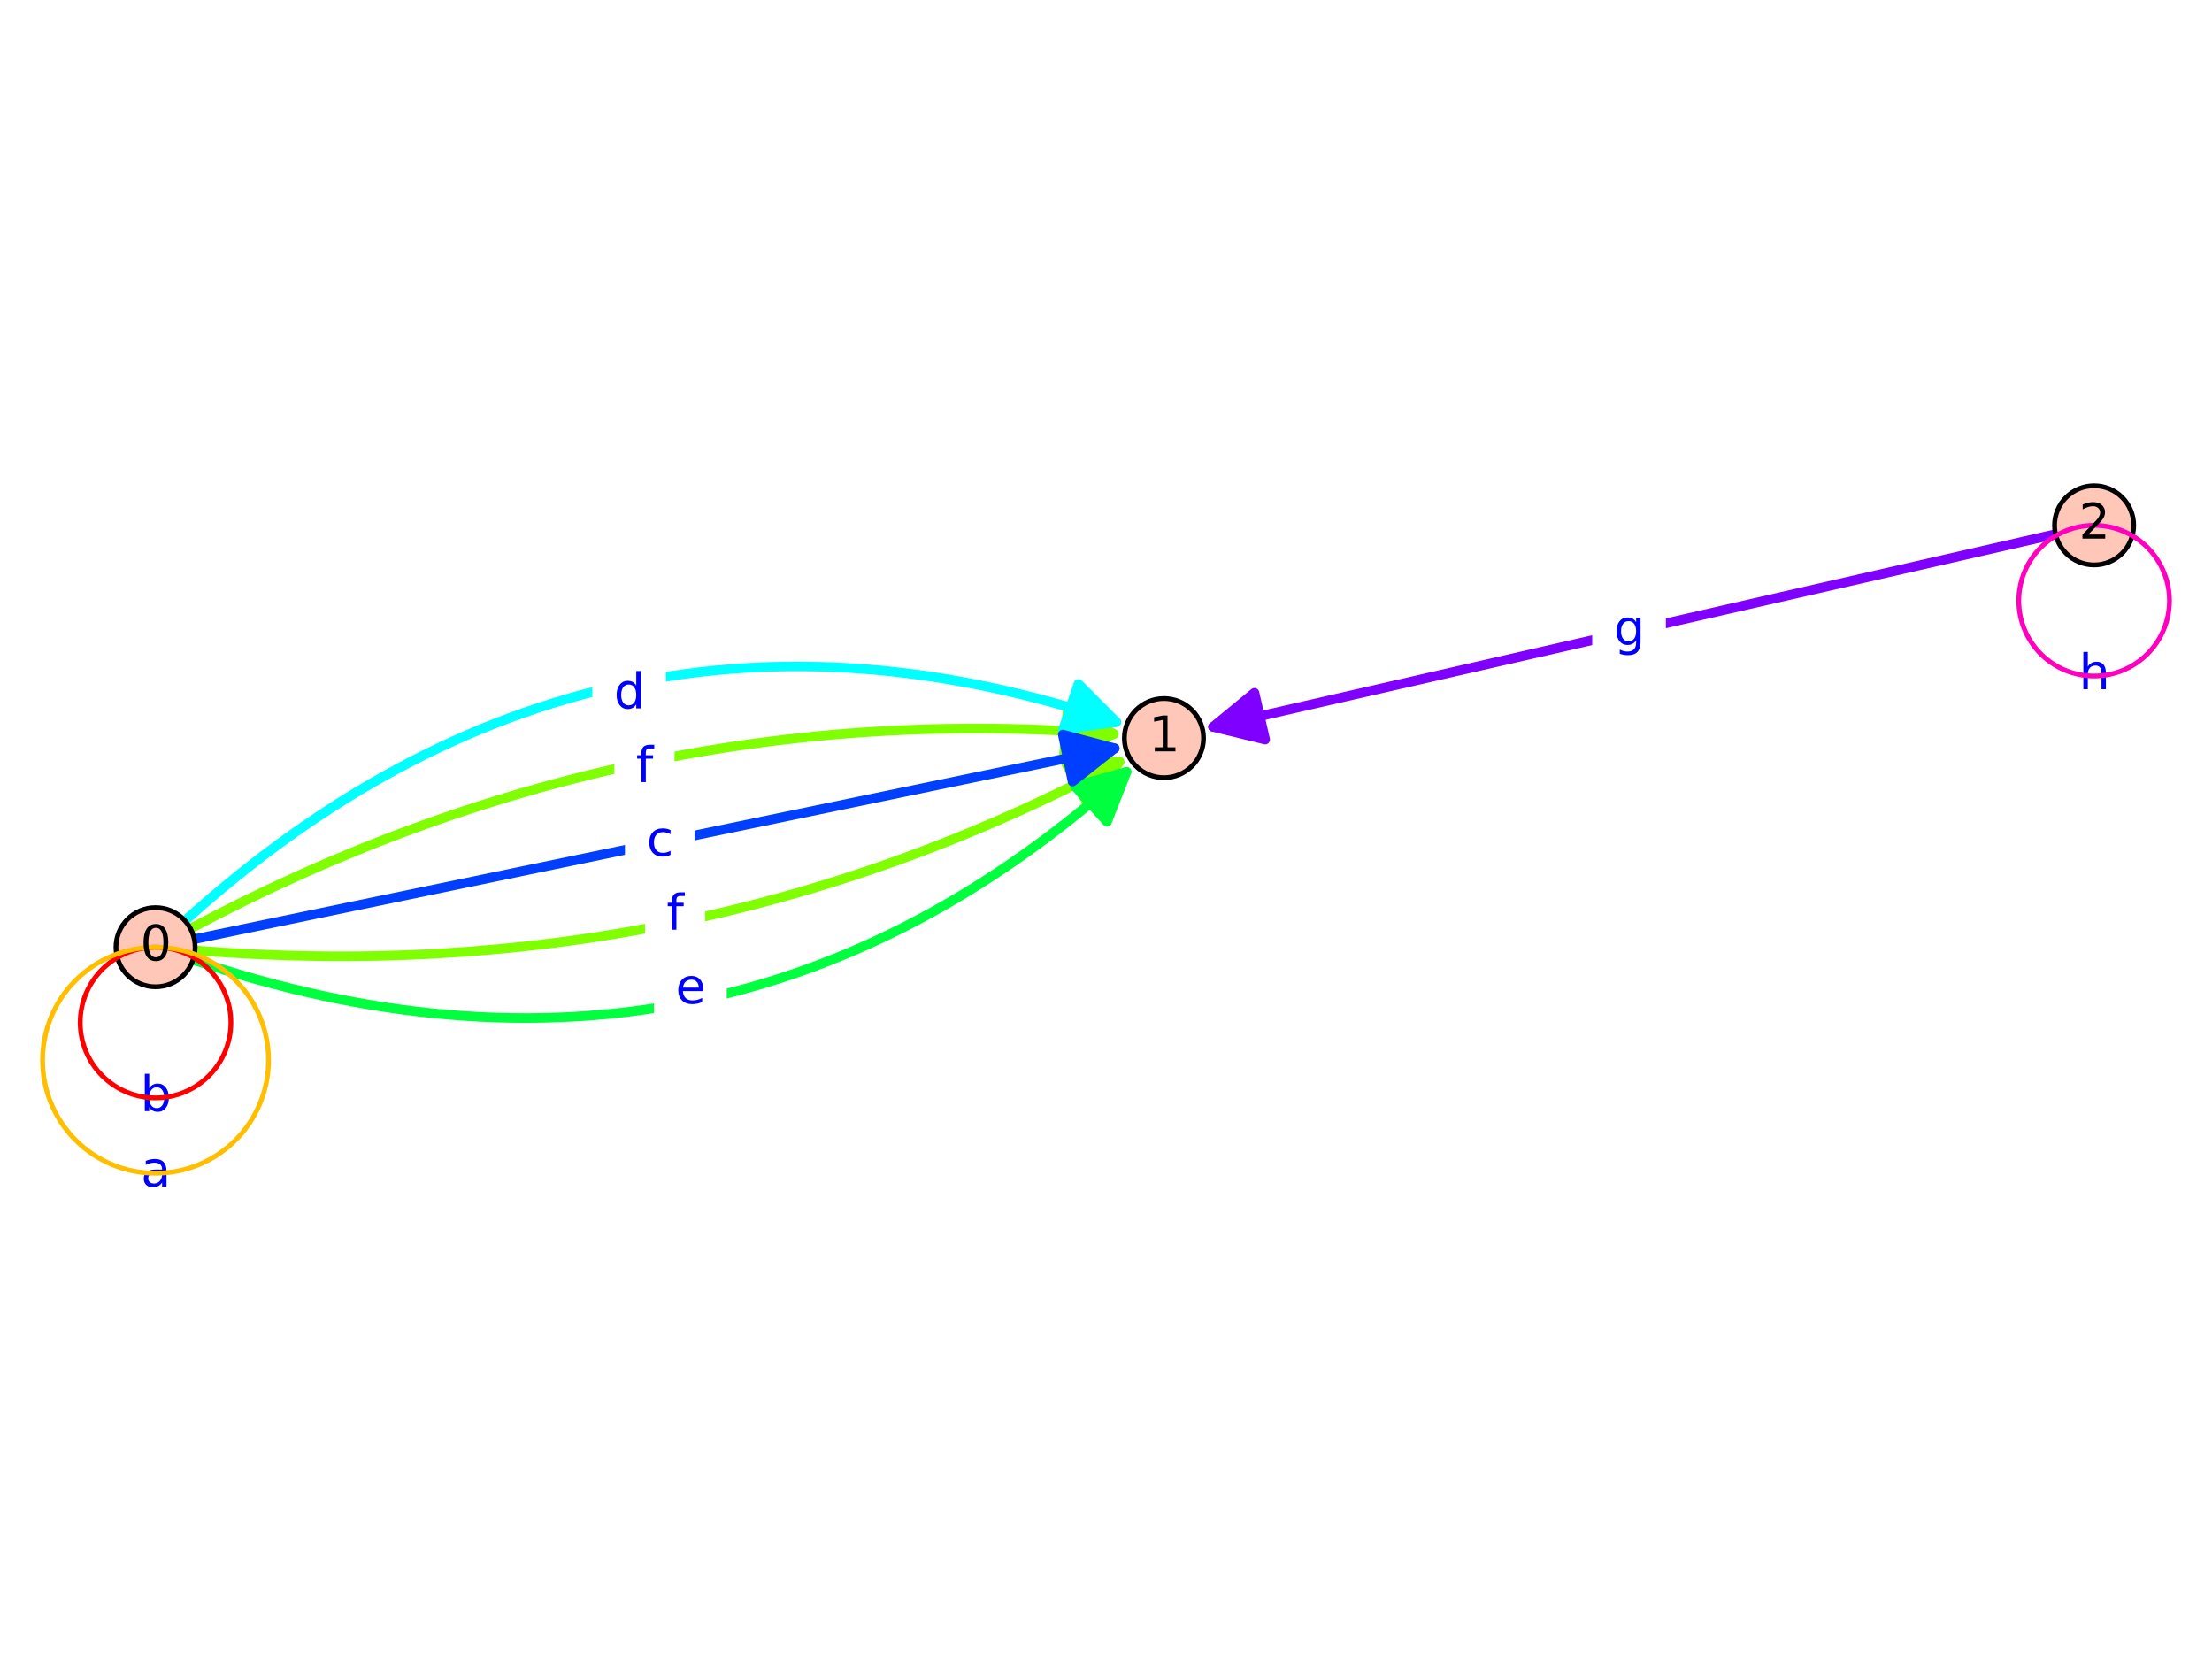 <?xml version="1.0" encoding="utf-8" standalone="no"?>
<!DOCTYPE svg PUBLIC "-//W3C//DTD SVG 1.1//EN"
  "http://www.w3.org/Graphics/SVG/1.1/DTD/svg11.dtd">
<svg xmlns:xlink="http://www.w3.org/1999/xlink" width="460.8pt" height="345.6pt" viewBox="0 0 460.8 345.6" xmlns="http://www.w3.org/2000/svg" version="1.1">
 <defs>
  <style type="text/css">*{stroke-linejoin: round; stroke-linecap: butt}</style>
 </defs>
 <g id="figure_1">
  <g id="patch_1">
   <path d="M 0 345.6 
L 460.8 345.6 
L 460.8 0 
L 0 0 
z
" style="fill: #ffffff"/>
  </g>
  <g id="axes_1">
   <g id="patch_2">
    <path d="M 0 247.272 
L 460.8 247.272 
L 460.8 98.328 
L 0 98.328 
z
" style="fill: #ffffff"/>
   </g>
   <g id="patch_3">
    <path d="M 40.625 197.982 
Q 143.813 206.279 233.221 158.687 
" clip-path="url(#pdc652ec8fe)" style="fill: none; stroke: #7fff00; stroke-width: 2; stroke-linecap: round"/>
    <path d="M 222.044 158.973 
L 233.221 158.687 
L 226.743 167.8 
L 222.044 158.973 
z
" clip-path="url(#pdc652ec8fe)" style="fill: #7fff00; stroke: #7fff00; stroke-width: 2; stroke-linecap: round"/>
   </g>
   <g id="patch_4">
    <path d="M 39.684 193.446 
Q 131.066 144.804 232.025 152.922 
" clip-path="url(#pdc652ec8fe)" style="fill: none; stroke: #7fff00; stroke-width: 2; stroke-linecap: round"/>
    <path d="M 222.458 147.137 
L 232.025 152.922 
L 221.657 157.104 
L 222.458 147.137 
z
" clip-path="url(#pdc652ec8fe)" style="fill: #7fff00; stroke: #7fff00; stroke-width: 2; stroke-linecap: round"/>
   </g>
   <g id="patch_5">
    <path d="M 40.219 199.955 
Q 150.187 237.016 234.691 160.784 
" clip-path="url(#pdc652ec8fe)" style="fill: none; stroke: #00ff3f; stroke-width: 2; stroke-linecap: round"/>
    <path d="M 223.917 163.769 
L 234.691 160.784 
L 230.615 171.194 
L 223.917 163.769 
z
" clip-path="url(#pdc652ec8fe)" style="fill: #00ff3f; stroke: #00ff3f; stroke-width: 2; stroke-linecap: round"/>
   </g>
   <g id="patch_6">
    <path d="M 38.528 191.798 
Q 124.692 114.067 232.541 150.414 
" clip-path="url(#pdc652ec8fe)" style="fill: none; stroke: #00ffff; stroke-width: 2; stroke-linecap: round"/>
    <path d="M 224.661 142.482 
L 232.541 150.414 
L 221.468 151.959 
L 224.661 142.482 
z
" clip-path="url(#pdc652ec8fe)" style="fill: #00ffff; stroke: #00ffff; stroke-width: 2; stroke-linecap: round"/>
   </g>
   <g id="matplotlib.axis_1"/>
   <g id="matplotlib.axis_2"/>
   <g id="patch_7">
    <path d="M 252.693 151.425 
Q 339.359 131.6 428.204 111.277 
" clip-path="url(#pdc652ec8fe)" style="fill: none; stroke: #7f00ff; stroke-width: 2; stroke-linecap: round"/>
    <path d="M 263.556 154.069 
L 252.693 151.425 
L 261.326 144.321 
L 263.556 154.069 
z
" clip-path="url(#pdc652ec8fe)" style="fill: #7f00ff; stroke: #7f00ff; stroke-width: 2; stroke-linecap: round"/>
   </g>
   <g id="patch_8">
    <path d="M 40.479 195.647 
Q 137.439 175.542 232.21 155.89 
" clip-path="url(#pdc652ec8fe)" style="fill: none; stroke: #003fff; stroke-width: 2; stroke-linecap: round"/>
    <path d="M 221.403 153.025 
L 232.21 155.89 
L 223.434 162.817 
L 221.403 153.025 
z
" clip-path="url(#pdc652ec8fe)" style="fill: #003fff; stroke: #003fff; stroke-width: 2; stroke-linecap: round"/>
   </g>
   <g id="text_1">
    <g id="patch_9">
     <path d="M 25.231 237.551 
L 39.579 237.551 
L 39.579 219.873 
L 25.231 219.873 
z
" style="fill: #ffffff; stroke: #ffffff; stroke-linejoin: miter"/>
    </g>
    <!-- b -->
    <g style="fill: #0000ff" transform="translate(29.231 231.472) scale(0.1 -0.1)">
     <defs>
      <path id="DejaVuSans-62" d="M 3116 1747 
Q 3116 2381 2855 2742 
Q 2594 3103 2138 3103 
Q 1681 3103 1420 2742 
Q 1159 2381 1159 1747 
Q 1159 1113 1420 752 
Q 1681 391 2138 391 
Q 2594 391 2855 752 
Q 3116 1113 3116 1747 
z
M 1159 2969 
Q 1341 3281 1617 3432 
Q 1894 3584 2278 3584 
Q 2916 3584 3314 3078 
Q 3713 2572 3713 1747 
Q 3713 922 3314 415 
Q 2916 -91 2278 -91 
Q 1894 -91 1617 61 
Q 1341 213 1159 525 
L 1159 0 
L 581 0 
L 581 4863 
L 1159 4863 
L 1159 2969 
z
" transform="scale(0.016)"/>
     </defs>
     <use xlink:href="#DejaVuSans-62"/>
    </g>
   </g>
   <g id="text_2">
    <g id="patch_10">
     <path d="M 25.341 253.247 
L 39.469 253.247 
L 39.469 235.569 
L 25.341 235.569 
z
" style="fill: #ffffff; stroke: #ffffff; stroke-linejoin: miter"/>
    </g>
    <!-- a -->
    <g style="fill: #0000ff" transform="translate(29.341 247.167) scale(0.1 -0.1)">
     <defs>
      <path id="DejaVuSans-61" d="M 2194 1759 
Q 1497 1759 1228 1600 
Q 959 1441 959 1056 
Q 959 750 1161 570 
Q 1363 391 1709 391 
Q 2188 391 2477 730 
Q 2766 1069 2766 1631 
L 2766 1759 
L 2194 1759 
z
M 3341 1997 
L 3341 0 
L 2766 0 
L 2766 531 
Q 2569 213 2275 61 
Q 1981 -91 1556 -91 
Q 1019 -91 701 211 
Q 384 513 384 1019 
Q 384 1609 779 1909 
Q 1175 2209 1959 2209 
L 2766 2209 
L 2766 2266 
Q 2766 2663 2505 2880 
Q 2244 3097 1772 3097 
Q 1472 3097 1187 3025 
Q 903 2953 641 2809 
L 641 3341 
Q 956 3463 1253 3523 
Q 1550 3584 1831 3584 
Q 2591 3584 2966 3190 
Q 3341 2797 3341 1997 
z
" transform="scale(0.016)"/>
     </defs>
     <use xlink:href="#DejaVuSans-61"/>
    </g>
   </g>
   <g id="text_3">
    <g id="patch_11">
     <path d="M 134.866 199.749 
L 146.386 199.749 
L 146.386 182.071 
L 134.866 182.071 
z
" style="fill: #ffffff; stroke: #ffffff; stroke-linejoin: miter"/>
    </g>
    <!-- f -->
    <g style="fill: #0000ff" transform="translate(138.866 193.67) scale(0.1 -0.1)">
     <defs>
      <path id="DejaVuSans-66" d="M 2375 4863 
L 2375 4384 
L 1825 4384 
Q 1516 4384 1395 4259 
Q 1275 4134 1275 3809 
L 1275 3500 
L 2222 3500 
L 2222 3053 
L 1275 3053 
L 1275 0 
L 697 0 
L 697 3053 
L 147 3053 
L 147 3500 
L 697 3500 
L 697 3744 
Q 697 4328 969 4595 
Q 1241 4863 1831 4863 
L 2375 4863 
z
" transform="scale(0.016)"/>
     </defs>
     <use xlink:href="#DejaVuSans-66"/>
    </g>
   </g>
   <g id="text_4">
    <g id="patch_12">
     <path d="M 128.493 169.012 
L 140.013 169.012 
L 140.013 151.334 
L 128.493 151.334 
z
" style="fill: #ffffff; stroke: #ffffff; stroke-linejoin: miter"/>
    </g>
    <!-- f -->
    <g style="fill: #0000ff" transform="translate(132.493 162.932) scale(0.1 -0.1)">
     <use xlink:href="#DejaVuSans-66"/>
    </g>
   </g>
   <g id="text_5">
    <g id="patch_13">
     <path d="M 136.736 215.118 
L 150.89 215.118 
L 150.89 197.44 
L 136.736 197.44 
z
" style="fill: #ffffff; stroke: #ffffff; stroke-linejoin: miter"/>
    </g>
    <!-- e -->
    <g style="fill: #0000ff" transform="translate(140.736 209.038) scale(0.1 -0.1)">
     <defs>
      <path id="DejaVuSans-65" d="M 3597 1894 
L 3597 1613 
L 953 1613 
Q 991 1019 1311 708 
Q 1631 397 2203 397 
Q 2534 397 2845 478 
Q 3156 559 3463 722 
L 3463 178 
Q 3153 47 2828 -22 
Q 2503 -91 2169 -91 
Q 1331 -91 842 396 
Q 353 884 353 1716 
Q 353 2575 817 3079 
Q 1281 3584 2069 3584 
Q 2775 3584 3186 3129 
Q 3597 2675 3597 1894 
z
M 3022 2063 
Q 3016 2534 2758 2815 
Q 2500 3097 2075 3097 
Q 1594 3097 1305 2825 
Q 1016 2553 972 2059 
L 3022 2063 
z
" transform="scale(0.016)"/>
     </defs>
     <use xlink:href="#DejaVuSans-65"/>
    </g>
   </g>
   <g id="text_6">
    <g id="patch_14">
     <path d="M 123.892 153.643 
L 138.24 153.643 
L 138.24 135.965 
L 123.892 135.965 
z
" style="fill: #ffffff; stroke: #ffffff; stroke-linejoin: miter"/>
    </g>
    <!-- d -->
    <g style="fill: #0000ff" transform="translate(127.892 147.564) scale(0.1 -0.1)">
     <defs>
      <path id="DejaVuSans-64" d="M 2906 2969 
L 2906 4863 
L 3481 4863 
L 3481 0 
L 2906 0 
L 2906 525 
Q 2725 213 2448 61 
Q 2172 -91 1784 -91 
Q 1150 -91 751 415 
Q 353 922 353 1747 
Q 353 2572 751 3078 
Q 1150 3584 1784 3584 
Q 2172 3584 2448 3432 
Q 2725 3281 2906 2969 
z
M 947 1747 
Q 947 1113 1208 752 
Q 1469 391 1925 391 
Q 2381 391 2643 752 
Q 2906 1113 2906 1747 
Q 2906 2381 2643 2742 
Q 2381 3103 1925 3103 
Q 1469 3103 1208 2742 
Q 947 2381 947 1747 
z
" transform="scale(0.016)"/>
     </defs>
     <use xlink:href="#DejaVuSans-64"/>
    </g>
   </g>
   <g id="text_7">
    <g id="patch_15">
     <path d="M 429.074 149.669 
L 443.412 149.669 
L 443.412 131.991 
L 429.074 131.991 
z
" style="fill: #ffffff; stroke: #ffffff; stroke-linejoin: miter"/>
    </g>
    <!-- h -->
    <g style="fill: #0000ff" transform="translate(433.074 143.589) scale(0.1 -0.1)">
     <defs>
      <path id="DejaVuSans-68" d="M 3513 2113 
L 3513 0 
L 2938 0 
L 2938 2094 
Q 2938 2591 2744 2837 
Q 2550 3084 2163 3084 
Q 1697 3084 1428 2787 
Q 1159 2491 1159 1978 
L 1159 0 
L 581 0 
L 581 4863 
L 1159 4863 
L 1159 2956 
Q 1366 3272 1645 3428 
Q 1925 3584 2291 3584 
Q 2894 3584 3203 3211 
Q 3513 2838 3513 2113 
z
" transform="scale(0.016)"/>
     </defs>
     <use xlink:href="#DejaVuSans-68"/>
    </g>
   </g>
   <g id="text_8">
    <g id="patch_16">
     <path d="M 332.184 140.439 
L 346.533 140.439 
L 346.533 122.761 
L 332.184 122.761 
z
" style="fill: #ffffff; stroke: #ffffff; stroke-linejoin: miter"/>
    </g>
    <!-- g -->
    <g style="fill: #0000ff" transform="translate(336.184 134.36) scale(0.1 -0.1)">
     <defs>
      <path id="DejaVuSans-67" d="M 2906 1791 
Q 2906 2416 2648 2759 
Q 2391 3103 1925 3103 
Q 1463 3103 1205 2759 
Q 947 2416 947 1791 
Q 947 1169 1205 825 
Q 1463 481 1925 481 
Q 2391 481 2648 825 
Q 2906 1169 2906 1791 
z
M 3481 434 
Q 3481 -459 3084 -895 
Q 2688 -1331 1869 -1331 
Q 1566 -1331 1297 -1286 
Q 1028 -1241 775 -1147 
L 775 -588 
Q 1028 -725 1275 -790 
Q 1522 -856 1778 -856 
Q 2344 -856 2625 -561 
Q 2906 -266 2906 331 
L 2906 616 
Q 2728 306 2450 153 
Q 2172 0 1784 0 
Q 1141 0 747 490 
Q 353 981 353 1791 
Q 353 2603 747 3093 
Q 1141 3584 1784 3584 
Q 2172 3584 2450 3431 
Q 2728 3278 2906 2969 
L 2906 3500 
L 3481 3500 
L 3481 434 
z
" transform="scale(0.016)"/>
     </defs>
     <use xlink:href="#DejaVuSans-67"/>
    </g>
   </g>
   <g id="text_9">
    <g id="patch_17">
     <path d="M 130.69 184.381 
L 144.189 184.381 
L 144.189 166.703 
L 130.69 166.703 
z
" style="fill: #ffffff; stroke: #ffffff; stroke-linejoin: miter"/>
    </g>
    <!-- c -->
    <g style="fill: #0000ff" transform="translate(134.69 178.301) scale(0.1 -0.1)">
     <defs>
      <path id="DejaVuSans-63" d="M 3122 3366 
L 3122 2828 
Q 2878 2963 2633 3030 
Q 2388 3097 2138 3097 
Q 1578 3097 1268 2742 
Q 959 2388 959 1747 
Q 959 1106 1268 751 
Q 1578 397 2138 397 
Q 2388 397 2633 464 
Q 2878 531 3122 666 
L 3122 134 
Q 2881 22 2623 -34 
Q 2366 -91 2075 -91 
Q 1284 -91 818 406 
Q 353 903 353 1747 
Q 353 2603 823 3093 
Q 1294 3584 2113 3584 
Q 2378 3584 2631 3529 
Q 2884 3475 3122 3366 
z
" transform="scale(0.016)"/>
     </defs>
     <use xlink:href="#DejaVuSans-63"/>
    </g>
   </g>
   <g id="patch_18">
    <path d="M 32.405 205.568 
C 34.592 205.568 36.689 204.699 38.236 203.152 
C 39.782 201.606 40.651 199.508 40.651 197.321 
C 40.651 195.134 39.782 193.037 38.236 191.49 
C 36.689 189.944 34.592 189.075 32.405 189.075 
C 30.218 189.075 28.12 189.944 26.574 191.49 
C 25.027 193.037 24.158 195.134 24.158 197.321 
C 24.158 199.508 25.027 201.606 26.574 203.152 
C 28.12 204.699 30.218 205.568 32.405 205.568 
z
" style="fill: #fec7b8; stroke: #000000; stroke-linejoin: miter"/>
   </g>
   <g id="patch_19">
    <path d="M 242.474 162.008 
C 244.661 162.008 246.759 161.14 248.305 159.593 
C 249.852 158.047 250.721 155.949 250.721 153.762 
C 250.721 151.575 249.852 149.477 248.305 147.931 
C 246.759 146.385 244.661 145.516 242.474 145.516 
C 240.287 145.516 238.19 146.385 236.643 147.931 
C 235.097 149.477 234.228 151.575 234.228 153.762 
C 234.228 155.949 235.097 158.047 236.643 159.593 
C 238.19 161.14 240.287 162.008 242.474 162.008 
z
" style="fill: #fec7b8; stroke: #000000; stroke-linejoin: miter"/>
   </g>
   <g id="patch_20">
    <path d="M 436.243 117.685 
C 438.43 117.685 440.528 116.816 442.074 115.27 
C 443.62 113.723 444.489 111.626 444.489 109.439 
C 444.489 107.252 443.62 105.154 442.074 103.608 
C 440.528 102.061 438.43 101.192 436.243 101.192 
C 434.056 101.192 431.958 102.061 430.412 103.608 
C 428.865 105.154 427.997 107.252 427.997 109.439 
C 427.997 111.626 428.865 113.723 430.412 115.27 
C 431.958 116.816 434.056 117.685 436.243 117.685 
z
" style="fill: #fec7b8; stroke: #000000; stroke-linejoin: miter"/>
   </g>
   <g id="patch_21">
    <path d="M 32.405 228.712 
C 36.567 228.712 40.56 227.058 43.503 224.115 
C 46.447 221.172 48.1 217.179 48.1 213.017 
C 48.1 208.854 46.447 204.862 43.503 201.918 
C 40.56 198.975 36.567 197.321 32.405 197.321 
C 28.242 197.321 24.25 198.975 21.306 201.918 
C 18.363 204.862 16.709 208.854 16.709 213.017 
C 16.709 217.179 18.363 221.172 21.306 224.115 
C 24.25 227.058 28.242 228.712 32.405 228.712 
L 32.405 228.712 
z
" clip-path="url(#pdc652ec8fe)" style="fill: none; stroke: #ff0000; stroke-linejoin: miter"/>
   </g>
   <g id="patch_22">
    <path d="M 32.405 244.408 
C 38.649 244.408 44.637 241.927 49.052 237.512 
C 53.467 233.097 55.948 227.108 55.948 220.864 
C 55.948 214.621 53.467 208.632 49.052 204.217 
C 44.637 199.802 38.649 197.321 32.405 197.321 
C 26.161 197.321 20.172 199.802 15.757 204.217 
C 11.342 208.632 8.862 214.621 8.862 220.864 
C 8.862 227.108 11.342 233.097 15.757 237.512 
C 20.172 241.927 26.161 244.408 32.405 244.408 
L 32.405 244.408 
z
" clip-path="url(#pdc652ec8fe)" style="fill: none; stroke: #ffbf00; stroke-linejoin: miter"/>
   </g>
   <g id="patch_23">
    <path d="M 436.243 140.83 
C 440.405 140.83 444.398 139.176 447.341 136.233 
C 450.285 133.289 451.938 129.297 451.938 125.134 
C 451.938 120.972 450.285 116.979 447.341 114.036 
C 444.398 111.092 440.405 109.439 436.243 109.439 
C 432.08 109.439 428.088 111.092 425.145 114.036 
C 422.201 116.979 420.547 120.972 420.547 125.134 
C 420.547 129.297 422.201 133.289 425.145 136.233 
C 428.088 139.176 432.08 140.83 436.243 140.83 
L 436.243 140.83 
z
" clip-path="url(#pdc652ec8fe)" style="fill: none; stroke: #ff00bf; stroke-linejoin: miter"/>
   </g>
   <g id="text_10">
    <!-- 0 -->
    <g transform="translate(29.224 200.081) scale(0.1 -0.1)">
     <defs>
      <path id="DejaVuSans-30" d="M 2034 4250 
Q 1547 4250 1301 3770 
Q 1056 3291 1056 2328 
Q 1056 1369 1301 889 
Q 1547 409 2034 409 
Q 2525 409 2770 889 
Q 3016 1369 3016 2328 
Q 3016 3291 2770 3770 
Q 2525 4250 2034 4250 
z
M 2034 4750 
Q 2819 4750 3233 4129 
Q 3647 3509 3647 2328 
Q 3647 1150 3233 529 
Q 2819 -91 2034 -91 
Q 1250 -91 836 529 
Q 422 1150 422 2328 
Q 422 3509 836 4129 
Q 1250 4750 2034 4750 
z
" transform="scale(0.016)"/>
     </defs>
     <use xlink:href="#DejaVuSans-30"/>
    </g>
   </g>
   <g id="text_11">
    <!-- 1 -->
    <g transform="translate(239.293 156.521) scale(0.1 -0.1)">
     <defs>
      <path id="DejaVuSans-31" d="M 794 531 
L 1825 531 
L 1825 4091 
L 703 3866 
L 703 4441 
L 1819 4666 
L 2450 4666 
L 2450 531 
L 3481 531 
L 3481 0 
L 794 0 
L 794 531 
z
" transform="scale(0.016)"/>
     </defs>
     <use xlink:href="#DejaVuSans-31"/>
    </g>
   </g>
   <g id="text_12">
    <!-- 2 -->
    <g transform="translate(433.062 112.198) scale(0.1 -0.1)">
     <defs>
      <path id="DejaVuSans-32" d="M 1228 531 
L 3431 531 
L 3431 0 
L 469 0 
L 469 531 
Q 828 903 1448 1529 
Q 2069 2156 2228 2338 
Q 2531 2678 2651 2914 
Q 2772 3150 2772 3378 
Q 2772 3750 2511 3984 
Q 2250 4219 1831 4219 
Q 1534 4219 1204 4116 
Q 875 4013 500 3803 
L 500 4441 
Q 881 4594 1212 4672 
Q 1544 4750 1819 4750 
Q 2544 4750 2975 4387 
Q 3406 4025 3406 3419 
Q 3406 3131 3298 2873 
Q 3191 2616 2906 2266 
Q 2828 2175 2409 1742 
Q 1991 1309 1228 531 
z
" transform="scale(0.016)"/>
     </defs>
     <use xlink:href="#DejaVuSans-32"/>
    </g>
   </g>
  </g>
 </g>
 <defs>
  <clipPath id="pdc652ec8fe">
   <rect x="0" y="98.328" width="460.8" height="148.944"/>
  </clipPath>
 </defs>
</svg>
